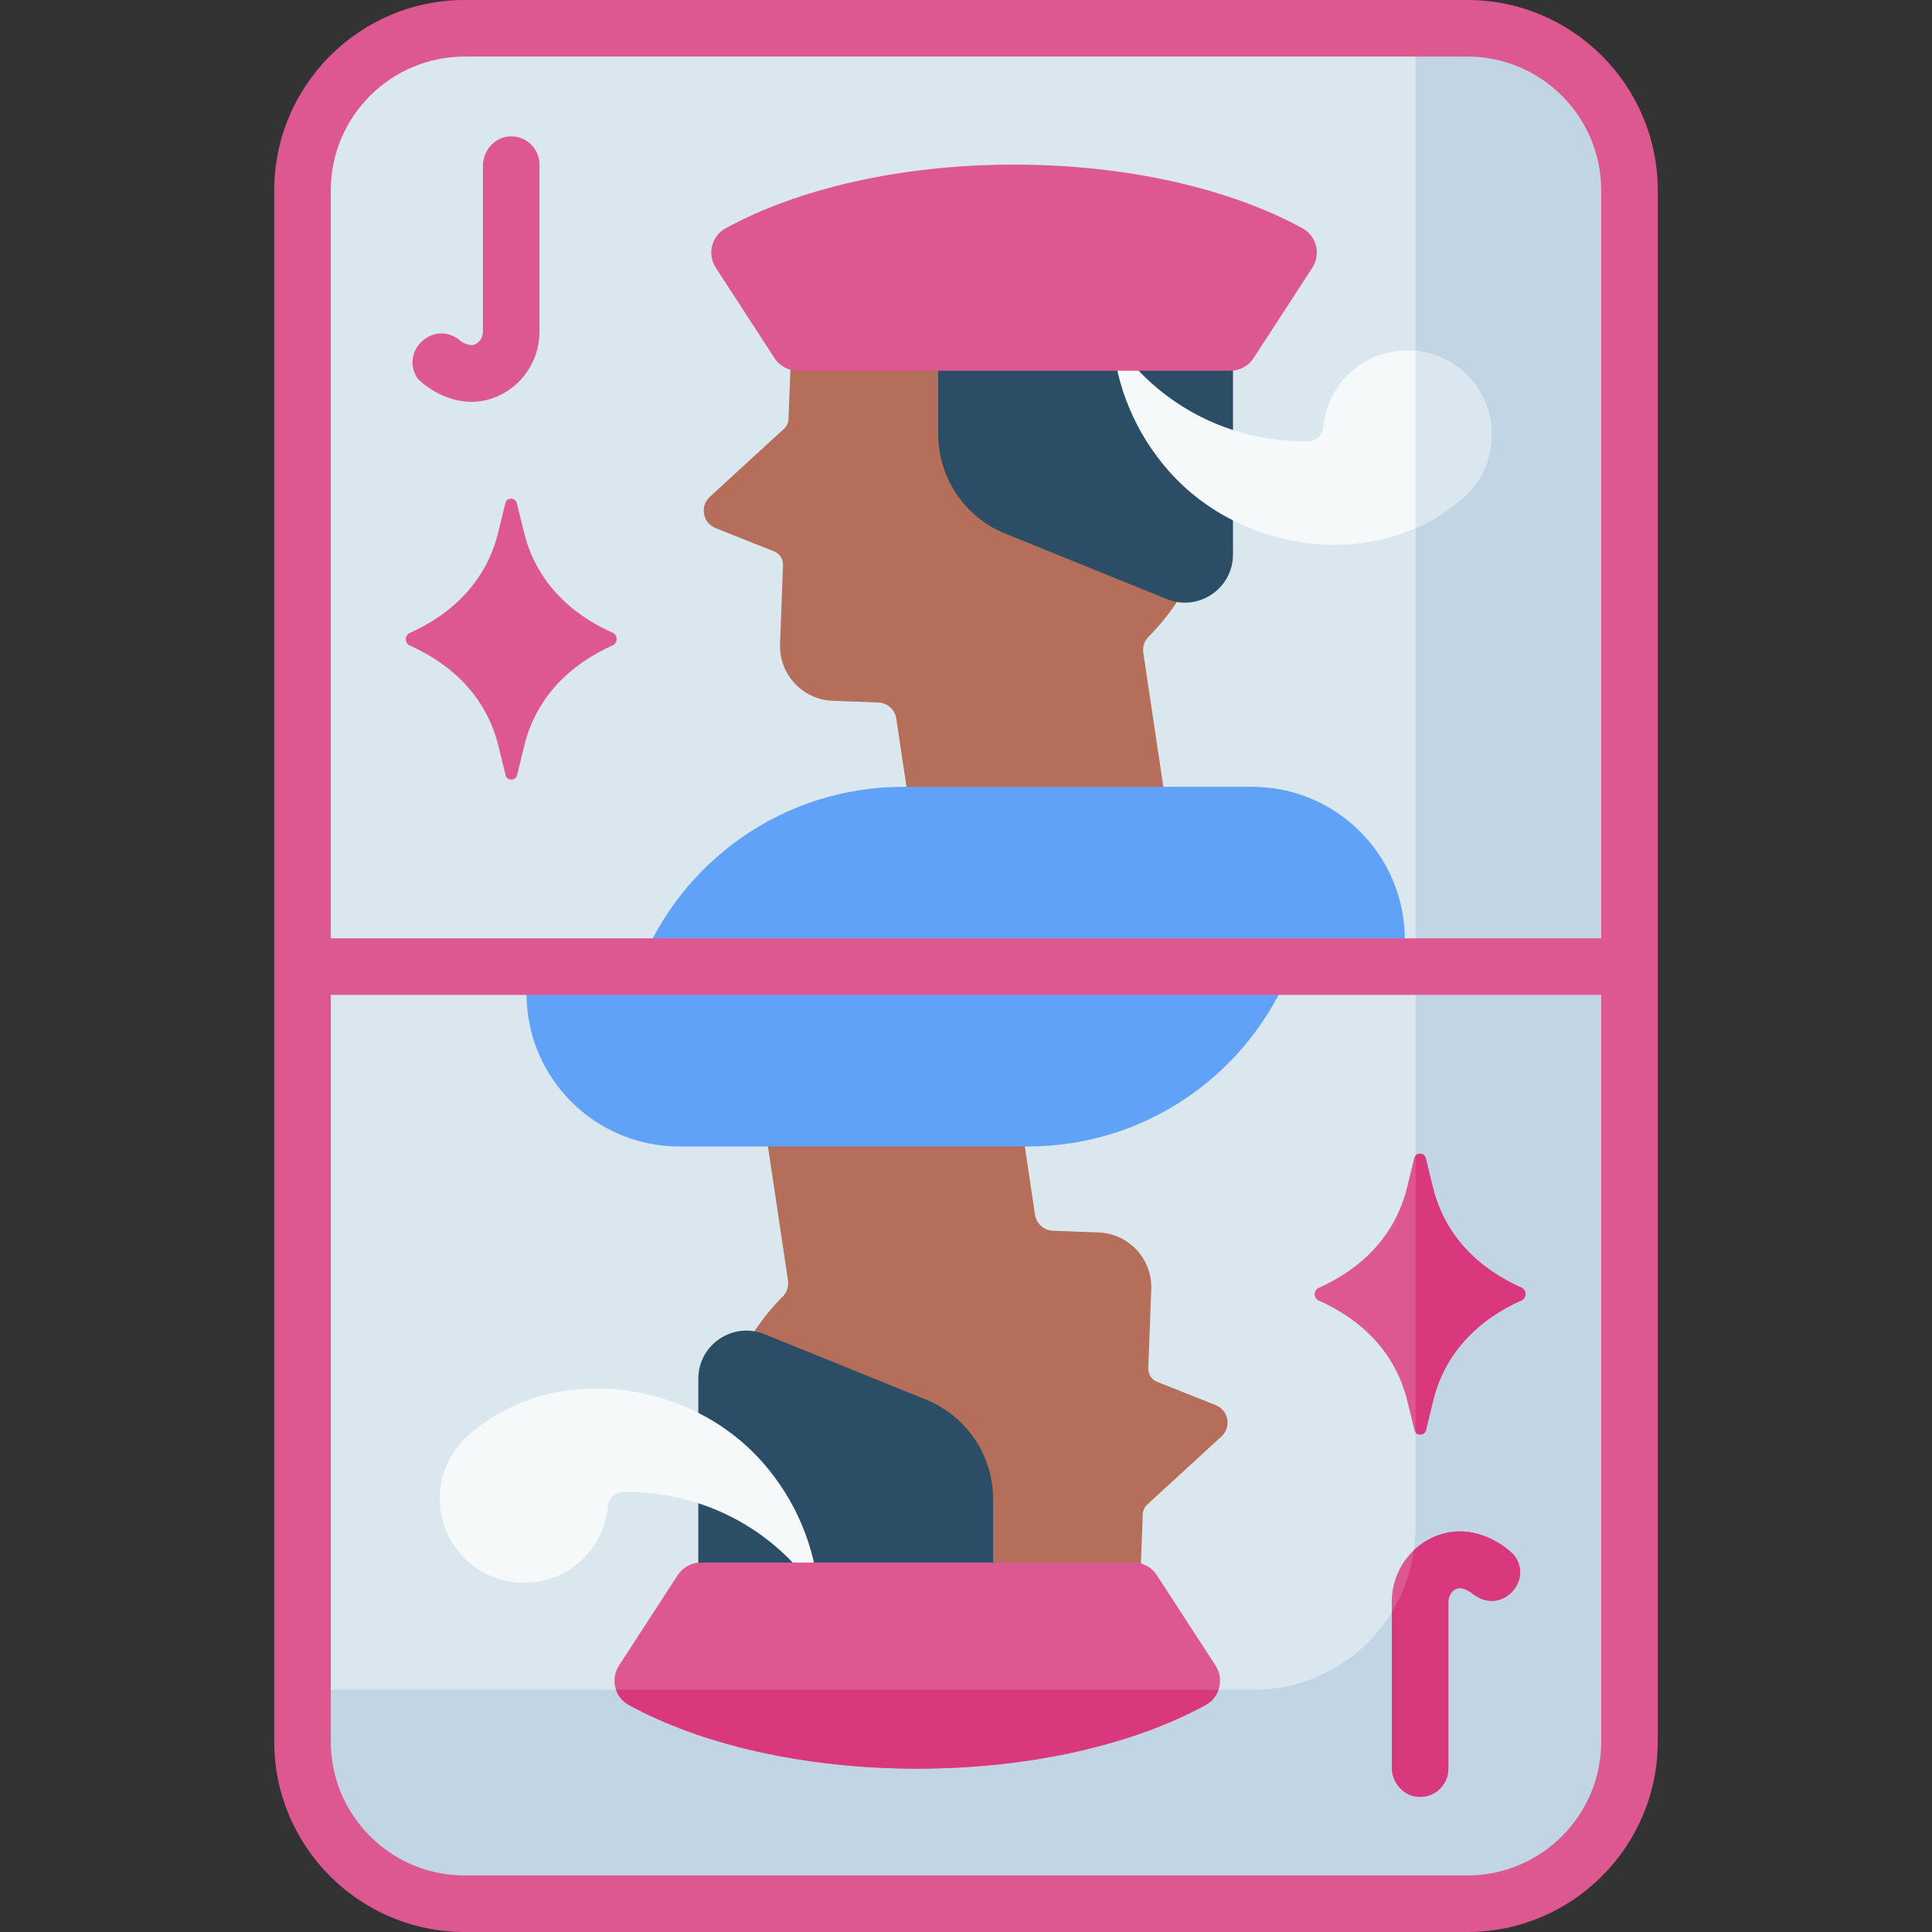 <svg id="Capa_1" enable-background="new 0 0 512 512" height="512" viewBox="0 0 512 512" width="512" xmlns="http://www.w3.org/2000/svg"><rect x="0" y="0" width="512" height="512" fill="#333333" stroke="none"/><g><g><path d="m388.833 504.506h-265.666c-23.748 0-43-19.252-43-43v-411.013c0-23.748 19.252-43 43-43h265.666c23.748 0 43 19.252 43 43v411.013c0 23.749-19.252 43-43 43z" fill="#dae7ef"/></g><g><path d="m388.871 7.493h-13.731v397.357c0 23.728-19.235 42.963-42.963 42.963h-252.01v13.731c0 23.728 19.235 42.963 42.963 42.963h265.741c23.728 0 42.963-19.235 42.963-42.963v-411.088c-.001-23.728-19.236-42.963-42.963-42.963z" fill="#c1d5e4"/></g><g><path d="m287.125 65.752-45.774-1.728c-16.878-.637-31.077 12.529-31.714 29.408l-.663 17.574c-.038 1.001-.474 1.946-1.212 2.623l-19.656 18.045c-2.697 2.476-1.879 6.919 1.522 8.273l15.522 6.179c1.476.588 2.422 2.041 2.362 3.629l-.789 20.91c-.302 8.01 5.946 14.748 13.955 15.05l12.092.456c2.405.091 4.405 1.88 4.76 4.261l5.93 39.662 66.578-9.955-7.047-47.129c-.229-1.528.241-3.096 1.329-4.194 10.524-10.626 17.252-25.071 17.861-41.194l.873-23.123c.777-20.621-15.308-37.969-35.929-38.747z" fill="#b46e59"/></g><g><path d="m372.29 256.166v-7.16c0-22.367-18.132-40.499-40.499-40.499h-92.39c-31.772 0-58.911 19.764-69.845 47.659z" fill="#61a2f9"/></g><g><path d="m234.852 69.644 6.748 7.701c4.54 5.181 7.042 11.834 7.042 18.722v19.002c0 11.568 7.015 21.981 17.735 26.327l42.84 17.367c8.381 3.398 17.537-2.77 17.537-11.814v-54.793c0-18.56-15.046-33.605-33.605-33.605h-53.268c-5.747 0-8.816 6.771-5.029 11.093z" fill="#2b4d66"/></g><g><g><g><g><g><path d="m136.967 133.351 1.908 7.761c3.093 12.58 11.846 21.441 23.698 26.671 1.122.747 1.124 2.395.003 3.143-11.842 5.253-20.577 14.132-23.645 26.718l-1.893 7.764c-.389 1.598-2.661 1.6-3.053.003l-1.908-7.761c-3.093-12.58-11.846-21.441-23.698-26.671-1.122-.747-1.124-2.395-.003-3.143 11.842-5.253 20.577-14.132 23.645-26.718l1.893-7.764c.389-1.598 2.661-1.6 3.053-.003z" fill="#dd5790"/></g></g></g></g></g><g><g><path d="m124.957 106.491c-6.224 0-11.544-3.409-14.292-6.174l-.161-.261c-4.312-7.006 3.992-14.935 10.791-10.303l-.074-.073c.113.108 2.815 2.627 4.924 1.458 1.133-.629 1.837-1.887 1.837-3.282v-43.918c0-4.103 3.162-7.681 7.263-7.804 4.244-.127 7.724 3.275 7.724 7.49v44.232c0 6.838-3.659 13.116-9.551 16.385-2.897 1.61-5.764 2.25-8.461 2.25z" fill="#dd5790"/></g></g><g><path d="m387.808 131.877c9.567-8.525 10.077-23.427.834-32.587-8.132-8.059-21.339-8.573-30.093-1.195-4.712 3.971-7.355 9.442-7.862 15.092-.182 2.035-1.796 3.672-3.839 3.717-17.112.378-34.276-6.463-46.556-20.243-2.044-2.293-3.877-4.701-5.51-7.197.983 12.75 5.987 25.293 15.152 35.577 19.454 21.83 54.866 26.284 76.927 7.631.321-.255.637-.519.947-.795z" fill="#f6f9f9"/></g><path d="m388.642 99.29c-3.737-3.703-8.547-5.793-13.502-6.276v46.949c4.176-1.837 8.128-4.252 11.722-7.29.32-.256.637-.52.946-.796 9.566-8.526 10.077-23.427.834-32.587z" fill="#dae7ef"/><g><path d="m347.782 70.94c2.325-3.58 1.132-8.391-2.612-10.443-18.924-10.368-46.161-16.874-76.437-16.874s-57.513 6.505-76.437 16.874c-3.744 2.051-4.937 6.863-2.612 10.443l15.565 23.962c1.355 2.086 3.674 3.345 6.161 3.345h114.644c2.488 0 4.806-1.259 6.161-3.345z" fill="#dd5790"/></g><g><path d="m224.691 446.579 45.774 1.728c16.878.637 31.077-12.529 31.714-29.408l.663-17.574c.038-1.001.474-1.946 1.212-2.623l19.656-18.045c2.697-2.476 1.879-6.919-1.522-8.273l-15.522-6.179c-1.476-.588-2.422-2.041-2.362-3.629l.789-20.91c.302-8.01-5.946-14.748-13.955-15.05l-12.092-.456c-2.405-.091-4.405-1.88-4.76-4.261l-5.931-39.662-66.578 9.955 7.047 47.129c.229 1.528-.241 3.096-1.329 4.194-10.524 10.626-17.252 25.071-17.861 41.194l-.873 23.123c-.776 20.622 15.309 37.969 35.93 38.747z" fill="#b46e59"/></g><g><path d="m139.526 256.166v7.16c0 22.367 18.132 40.499 40.499 40.499h92.39c31.772 0 58.911-19.764 69.845-47.659z" fill="#61a2f9"/></g><g><path d="m276.964 442.687-6.748-7.701c-4.54-5.181-7.042-11.834-7.042-18.722v-19.002c0-11.568-7.014-21.981-17.735-26.327l-42.84-17.367c-8.381-3.398-17.537 2.77-17.537 11.814v54.793c0 18.56 15.046 33.605 33.605 33.605h53.268c5.747.001 8.817-6.77 5.029-11.093z" fill="#2b4d66"/></g><g><g><g><g><g><path d="m374.849 378.981-1.908-7.761c-3.093-12.58-11.846-21.441-23.698-26.671-1.122-.747-1.124-2.395-.003-3.143 11.842-5.253 20.577-14.132 23.645-26.718l1.892-7.764c.389-1.598 2.661-1.6 3.053-.003l1.908 7.761c3.093 12.58 11.846 21.441 23.698 26.671 1.122.747 1.124 2.395.003 3.143-11.842 5.253-20.577 14.132-23.645 26.718l-1.892 7.764c-.389 1.597-2.66 1.6-3.053.003z" fill="#dd5790"/></g></g></g></g></g><g><g><path d="m376.109 476.198c-4.101-.123-7.263-3.701-7.263-7.804v-43.918c0-6.836 3.659-13.115 9.549-16.385 9.594-5.325 18.817-.04 22.755 3.924 5.235 6.587-2.664 15.482-9.823 11.062l-.807-.498.074.073c-.113-.108-2.812-2.628-4.924-1.458-1.133.629-1.836 1.887-1.836 3.282v44.232c-.001 4.215-3.481 7.617-7.725 7.49z" fill="#dd5790"/></g></g><g><path d="m124.009 380.455c-9.567 8.525-10.077 23.427-.834 32.587 8.132 8.059 21.339 8.573 30.093 1.195 4.712-3.971 7.355-9.442 7.862-15.092.182-2.035 1.796-3.672 3.839-3.717 17.112-.378 34.276 6.463 46.556 20.243 2.044 2.293 3.877 4.701 5.51 7.197-.983-12.75-5.987-25.293-15.152-35.577-19.454-21.83-54.866-26.284-76.927-7.631-.321.255-.638.519-.947.795z" fill="#f6f9f9"/></g><g><path d="m164.035 441.392c-2.325 3.58-1.132 8.391 2.612 10.443 18.924 10.368 46.161 16.874 76.437 16.874s57.513-6.505 76.437-16.874c3.744-2.051 4.937-6.863 2.612-10.443l-15.565-23.962c-1.355-2.086-3.674-3.345-6.161-3.345h-114.646c-2.488 0-4.806 1.259-6.161 3.345z" fill="#dd5790"/></g><path d="m388.871 0h-265.742c-27.821 0-50.456 22.635-50.456 50.456v411.088c0 27.821 22.635 50.456 50.456 50.456h265.741c27.821 0 50.456-22.635 50.456-50.456v-411.088c.001-27.821-22.634-50.456-50.455-50.456zm-265.742 14.987h265.741c19.558 0 35.469 15.911 35.469 35.469v198.216h-336.679v-198.216c0-19.558 15.912-35.469 35.469-35.469zm265.742 482.026h-265.742c-19.558 0-35.469-15.911-35.469-35.469v-197.885h336.68v197.885c0 19.558-15.912 35.469-35.469 35.469z" fill="#dd5790"/><g fill="#da387d"><path d="m403.437 341.352c-11.852-5.229-20.606-14.091-23.698-26.671l-1.908-7.761c-.325-1.322-1.924-1.53-2.691-.663v73.312c.736.962 2.43.771 2.763-.592l1.893-7.764c3.068-12.586 11.803-21.465 23.645-26.718 1.12-.748 1.118-2.396-.004-3.143z"/><path d="m401.15 412.014c-3.938-3.963-13.161-9.249-22.755-3.924-1.35.749-2.576 1.663-3.674 2.699-.825 5.962-2.865 11.534-5.875 16.453v41.151c0 4.103 3.162 7.681 7.263 7.804 4.244.127 7.724-3.275 7.724-7.49v-44.232c0-1.395.703-2.653 1.836-3.282 2.111-1.169 4.811 1.35 4.924 1.458l-.074-.073.807.498c7.161 4.42 15.06-4.475 9.824-11.062z"/><path d="m319.52 451.834c1.664-.912 2.82-2.37 3.392-4.021h-159.657c.571 1.652 1.728 3.11 3.392 4.021 18.924 10.368 46.161 16.874 76.437 16.874 30.275 0 57.512-6.506 76.436-16.874z"/></g></g></svg>